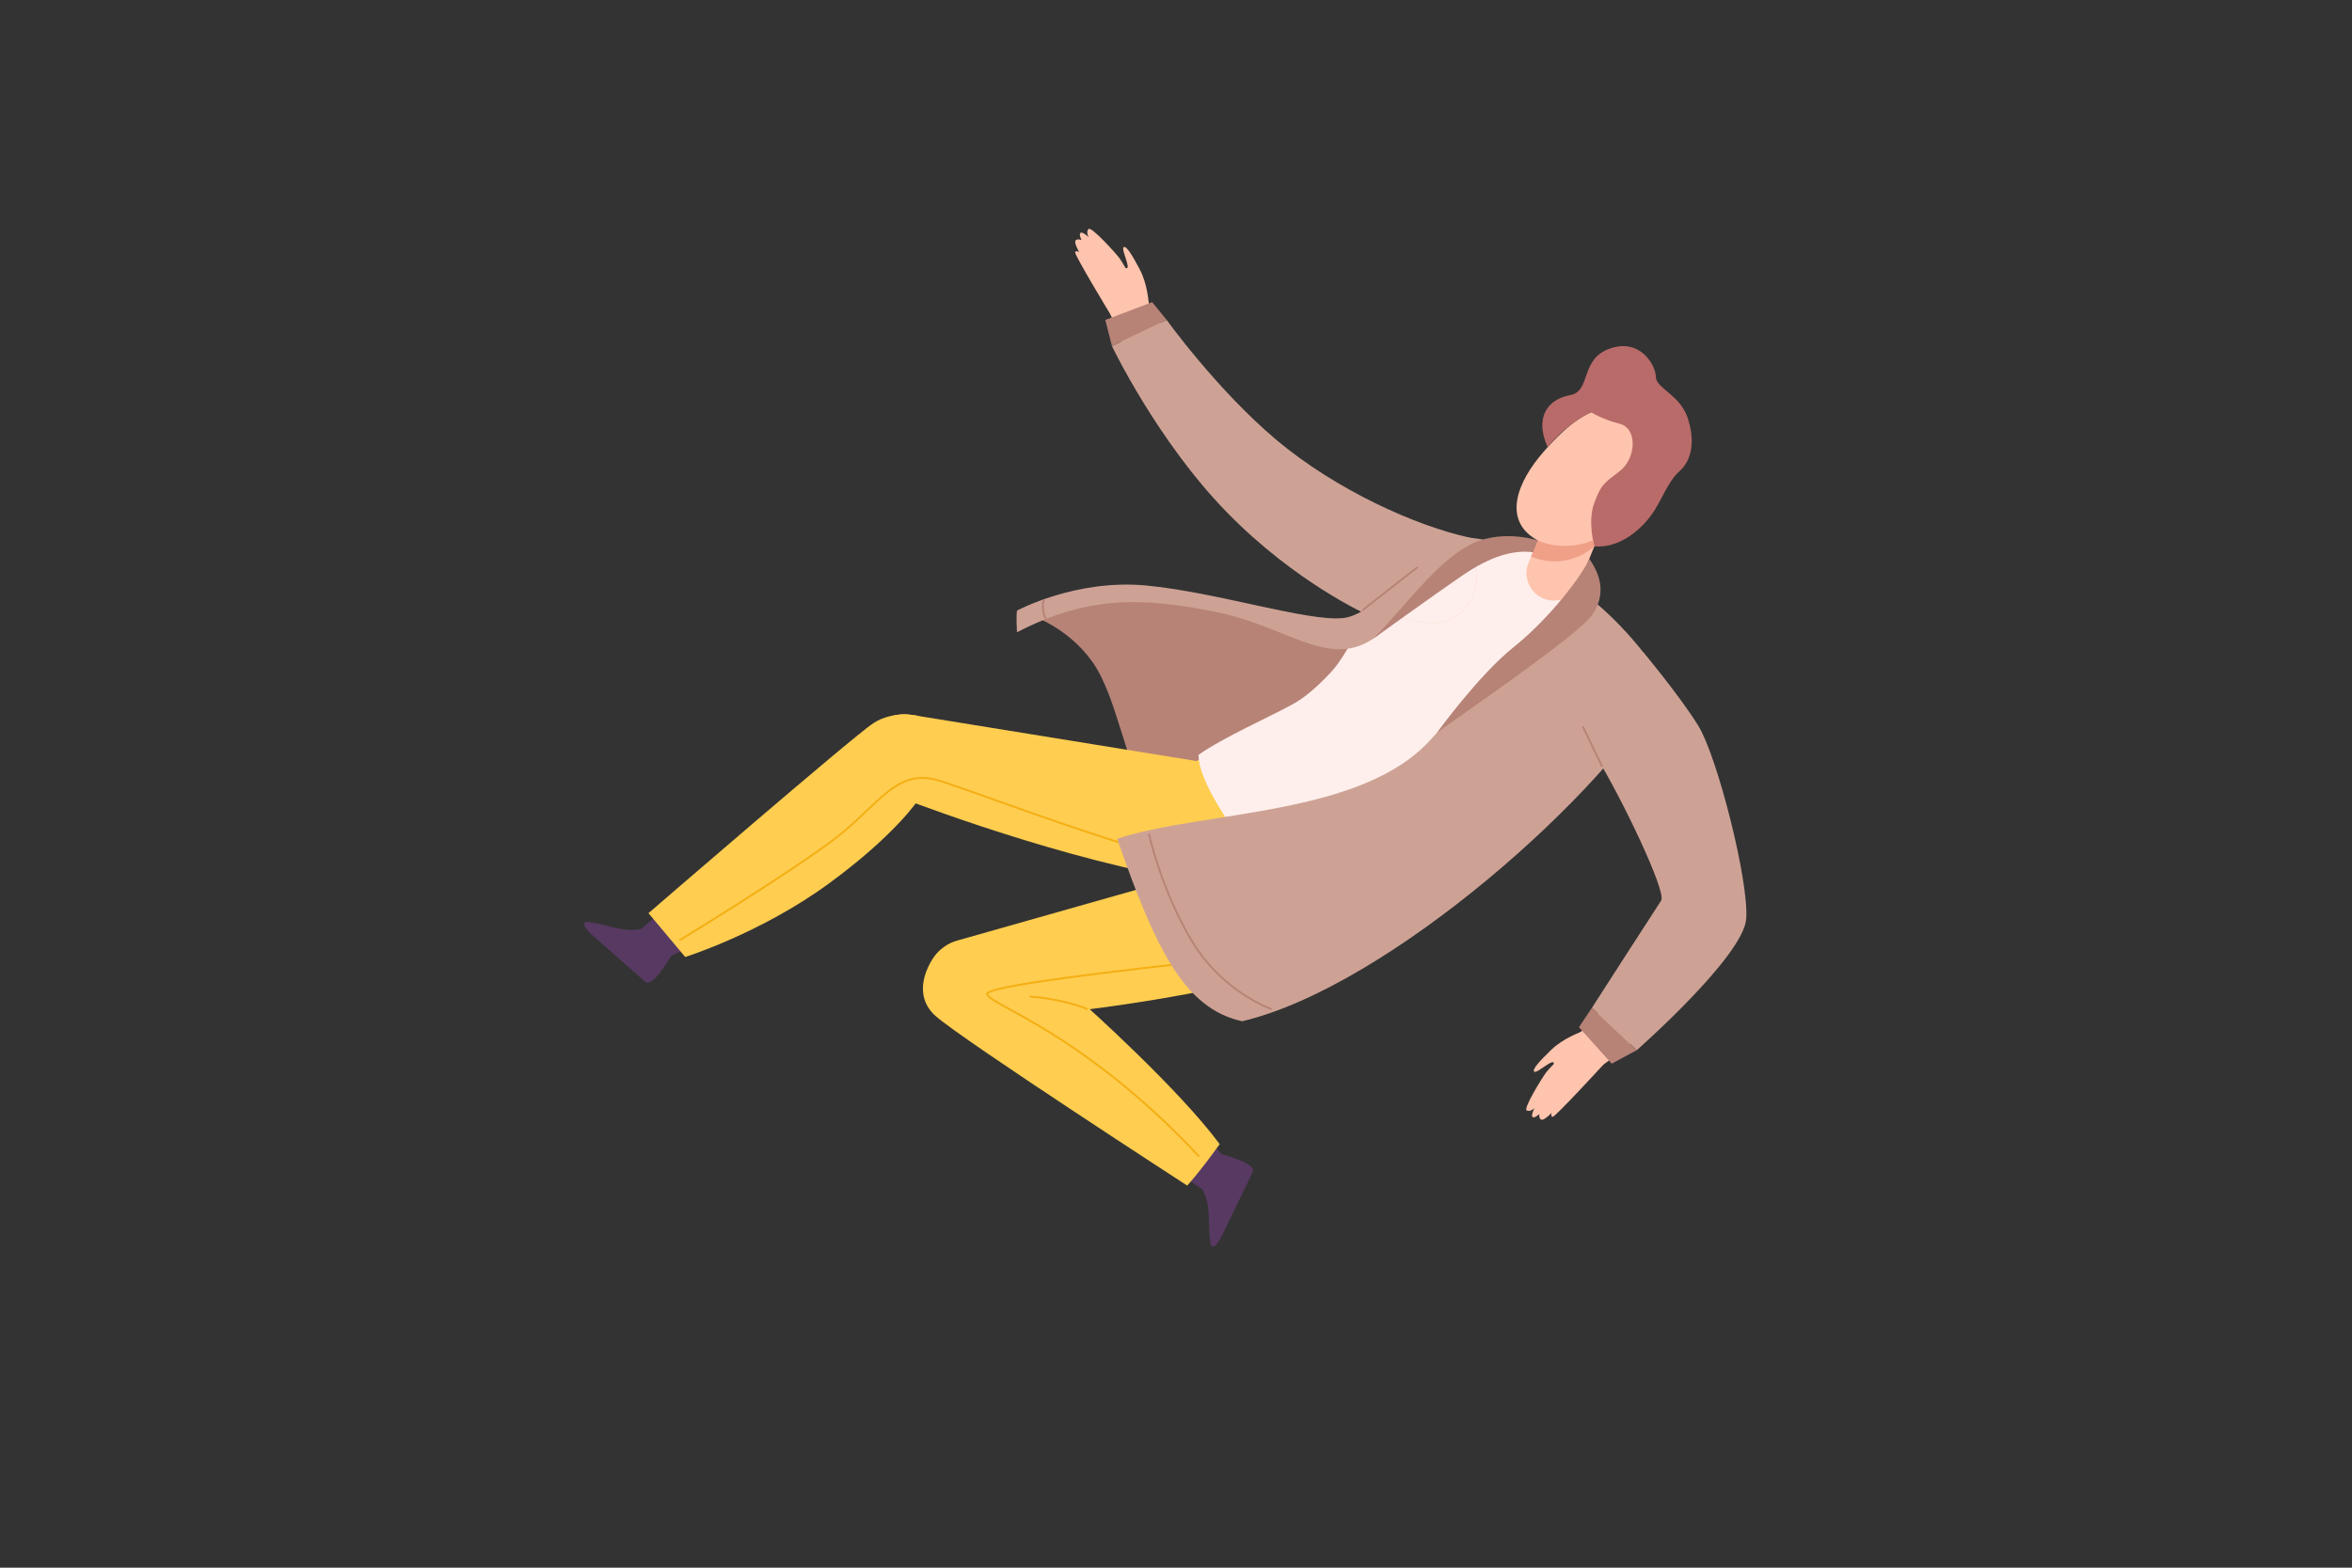 <?xml version="1.0" encoding="UTF-8"?>
<svg id="_1" data-name=" 1" xmlns="http://www.w3.org/2000/svg" viewBox="0 0 3000 2000">
  <rect x="0" y="0" width="3000" height="2000" fill="#333333" stroke="none"/>
  <defs>
    <style>
      .cls-1 {
        fill: #f4ae11;
      }

      .cls-2 {
        fill: #efa087;
      }

      .cls-3 {
        fill: #cda295;
      }

      .cls-4 {
        fill: #573961;
      }

      .cls-5 {
        fill: #ffc4ad;
      }

      .cls-6 {
        fill: #feefec;
      }

      .cls-7 {
        fill: #b78377;
      }

      .cls-8 {
        fill: #b96b69;
      }

      .cls-9 {
        fill: #ffcd50;
      }
    </style>
  </defs>
  <path class="cls-7" d="m1313.16,784.29s48,14.72,80.12,60,41.2,130.28,69.39,165.71,204.8-72.75,204.8-72.75l140.08-105.08-52.32-37.22s-43.19,20.45-137.16-6.26-201.89-46.37-304.91-4.4Z"/>
  <path class="cls-4" d="m752.05,1176.34c25.44,3.6,45.18,14.43,67.7,8.2,7.13-8.73,23.57-11.14,35.24-.82s11.72,25.08,4.1,33.07c-1.08,1.21-2.23,2.36-3.45,3.43h0s-23.17,40.83-32.68,32.42l-69.24-61.21s-18.72-17.49-1.67-15.09Z"/>
  <path class="cls-4" d="m1189.18,936c16.44,22.22,12.81,53.38-8.3,71.23-.08.25-.16.5-.25.75-21.51,16.67-29.6,41.17-106.19,97.24s-218,113.74-218,113.74c-12.53,9.27-27.22,8.71-36.48-3.82s-7.8-26.66,4.72-35.93l286.12-249.91c1.57-1.52,3.24-2.94,5-4.24,23.28-17.24,56.12-12.35,73.37,10.92,0,0,0,.01.01.02Z"/>
  <path class="cls-9" d="m1527.91,971.5c40.55,10.33,65.04,51.59,54.71,92.14-10.06,39.47-49.53,63.93-89.35,55.36h0c-169-31.76-353.32-104.69-353.32-104.69-28.02-7.35-44.77-36.03-37.42-64.05,6.99-26.62,33.37-43.32,60.42-38.23h0l356.28,57.77h0c2.92.4,5.82.97,8.68,1.7Z"/>
  <path class="cls-9" d="m1578,1099.05c41.15-7.57,80.65,19.64,88.22,60.79,7.32,39.76-17.87,78.25-57.22,87.48h0c-166.53,42.73-364.42,54.67-364.42,54.67-28.47,5.3-55.85-13.48-61.15-41.95-5.06-27.2,11.87-53.65,38.68-60.44h0l347.24-98.44h0c2.84-.87,5.73-1.58,8.65-2.11Z"/>
  <path class="cls-4" d="m1543.61,1584.07c-3.42-25.46,1.67-47.4-10.43-67.39-10.32-4.5-17.1-19.67-10.32-33.7s21-18.07,30.73-12.9c1.46.71,2.87,1.52,4.23,2.4h0s45.58,11.25,40.06,22.69-40.2,83.22-40.2,83.22c0,0-11.78,22.73-14.07,5.68Z"/>
  <path class="cls-4" d="m1196.08,1226.72c17.03-21.77,48.04-26.58,70.87-11h.78c21.8,16.28,47.58,17.55,122,76.42s167.78,179.86,167.78,179.86c12.27,9.6,15.65,23.91,6,36.18s-23.62,14.62-35.89,5l-317.18-209.14c-24.85-14.78-33.02-46.92-18.23-71.77,1.15-1.94,2.43-3.8,3.82-5.57l.05.02Z"/>
  <path class="cls-9" d="m1384.2,1282.32s119.19,106.48,171.52,177.34c-26.16,36.52-41.43,52.88-41.43,52.88,0,0-286.71-185.88-321-216.41s-4.75-76.28,6.23-84.14,51.55-21.35,107.14-5.4,77.54,75.73,77.54,75.73Z"/>
  <path class="cls-9" d="m827.12,1165s260.1-224.76,286.53-242.2,58.24-9.31,58.24-9.31v106.01s-28.62,44.79-115.11,108-182.78,93.41-182.78,93.41l-46.88-55.91Z"/>
  <path class="cls-1" d="m867.45,1200.35c-.41,0-.79-.22-1-.57-.34-.57-.16-1.3.4-1.65,1.4-.85,140.51-85.65,197.22-129,16-12.21,29.31-24.89,41.08-36.08,31.26-29.69,53.84-51.15,94.71-37.82,16.54,5.39,39.93,13.72,67,23.37,64.54,23,152.94,54.49,232.13,76,.64.17,1.01.83.84,1.47-.17.64-.83,1.01-1.47.83-79.27-21.57-167.72-53.09-232.3-76.1-27.07-9.64-50.44-18-67-23.35-39.52-12.88-61.67,8.16-92.32,37.29-11.82,11.23-25.22,24-41.28,36.24-56.81,43.46-196,128.32-197.43,129.18-.17.11-.37.18-.58.19Z"/>
  <path class="cls-1" d="m1528.79,1475.86c-.33,0-.65-.14-.87-.38-104.8-112.11-196.45-162.52-240.5-186.75-20.47-11.26-29.81-16.4-29.42-21,.23-2.74.76-9.14,145.36-27.22,71-8.88,142.8-16.25,143.52-16.32.65-.07,1.24.41,1.31,1.06.07.65-.41,1.24-1.07,1.31-.7.08-71.45,7.34-141.91,16.13-128,16-143.94,23-144.84,25.29-.24,3,11.69,9.61,28.21,18.69,44.15,24.29,136,74.83,241.09,187.22.45.48.42,1.24-.06,1.69-.23.19-.52.29-.82.28Z"/>
  <path class="cls-1" d="m1386.38,1288.25c-.15,0-.3-.03-.44-.09-33.59-13.22-71.21-15.52-71.58-15.54-.66-.04-1.16-.61-1.13-1.27.04-.66.6-1.16,1.26-1.12,0,0,0,0,.01,0,.38,0,38.37,2.34,72.32,15.71.61.25.91.95.65,1.57-.18.45-.61.74-1.09.74h0Z"/>
  <path class="cls-9" d="m1558.66,956.27l-49.66,22.16c-37.77,16.85-56.15,57.92-41.07,91.74l62.63,140.34c15.13,33.91,58.15,47.62,96,30.59l49.57-22.32c37.61-16.94,55.85-57.9,40.8-91.62l-62.57-140.16c-15.09-33.83-57.94-47.58-95.7-30.73Z"/>
  <path class="cls-5" d="m2052.57,674.27s-49.41,39.76-93,14.18-24-74,9.09-111.84,68.38-66.8,103-51.46,56.85,52.73,35.69,90.68-54.78,58.44-54.78,58.44Z"/>
  <path class="cls-6" d="m1816.38,695.15c28-6.46,65.76-2.23,96.28.39,19.1,1.63,38.87,5,56.75,16.11h0c16.85,10.47,31,15.1,45,34.8,28.88,40.7,72.22,76,57.42,139.13-21.61,92.16-141.26,184.61-223.66,229.77-50.15,29.67-105.33,58.4-150.22,94.32-34.52-19.74-80.59-87.84-100.66-117.08s-69-93.52-68.5-129.61c29.77-21.28,94.24-50.29,117.55-63.19,20.17-11.15,4.08-2.57,4.08-2.57,18-8.84,42-33.6,50-42.82,32.36-37.23,71.94-149.1,115.96-159.25Z"/>
  <path class="cls-5" d="m1466.13,389s40,76,135.15,161.4h0c19.26,15.36,22.42,43.42,7.06,62.68-15.36,19.26-43.42,22.42-62.68,7.06h0c-1.95-1.57-3.78-3.29-5.45-5.15h0s-75.83-78.51-122.58-211c-5.09-13.1,1.4-27.84,14.5-32.93,13.1-5.09,27.84,1.4,32.93,14.5.44,1.14.8,2.3,1.07,3.49v-.05Z"/>
  <path class="cls-5" d="m1454,344.17c9.58,18.24,11.07,41.55,11.07,41.55,0,0,3.51,18.35-14.78,27.53s-33.29-11.05-33.29-11.05c0,0-46.94-77.46-45.65-80.46s5.31.22,5.31.22c0,0-7.07-12.23-4.75-15.13s7.68-.46,7.68-.46c0,0-3.86-7.09-1.41-9.24s10.33,5.39,10.33,5.39c0,0-3.58-6.52-.15-10.36s34.56,30.49,39.84,37.62c1.58,2.13,4.32,6.72,7.4,12.1h0c8.62,3.65-5.85-23.66-2.51-26.48s11.33,10.52,20.91,28.77Z"/>
  <path class="cls-5" d="m2018.48,1314.94s61.76-59.67,117.09-175h0c9.55-22.71,35.69-33.38,58.4-23.83,22.43,9.43,33.16,35.1,24.12,57.69-.95,2.32-2.09,4.55-3.42,6.67h0s-54.13,94.79-168.28,176.79c-11.13,8.57-27.1,6.5-35.68-4.63-8.57-11.13-6.5-27.1,4.63-35.68.99-.76,2.04-1.45,3.13-2.06v.05Z"/>
  <path class="cls-5" d="m1978.84,1339.14c14.83-14.31,36.78-22.27,36.78-22.27,0,0,16.64-8.51,30.57,6.48s-1.27,35.08-1.27,35.08c0,0-61.22,66.76-64.45,66.36s-1.28-5.16-1.28-5.16c0,0-9.76,10.21-13.2,8.8s-2.59-7.24-2.59-7.24c0,0-5.73,5.68-8.48,3.94s2.29-11.43,2.29-11.43c0,0-5.25,5.26-9.91,3s19.59-41.71,25-48.78c1.61-2.11,5.24-6,9.55-10.49h0c1.08-9.3-21.08,12.25-24.73,9.83s6.88-13.81,21.72-28.12Z"/>
  <path class="cls-5" d="m1862.1,694.05c24.45,19.48,28.47,55.09,8.99,79.54-11.87,14.9-30.44,22.82-49.41,21.09h0s-66.59-3.14-160.91-71-120.56-108.68-120.56-108.68h0c-16.43-18.35-14.87-46.54,3.47-62.96,17.78-15.92,44.94-15.02,61.63,2.04h0s28,27,98.42,70.75,135.58,58.28,135.58,58.28h0c8.33,1.88,16.12,5.62,22.79,10.94Z"/>
  <path class="cls-6" d="m1871.06,773.61c-11.86,14.89-30.42,22.81-49.38,21.07h0s-46.15-2.18-116-42.08l50.47-99.55c47.31,22,83.2,30,83.2,30h0c30.5,6.93,49.6,37.28,42.67,67.77-1.89,8.31-5.63,16.08-10.94,22.75l-.02.04Z"/>
  <path class="cls-5" d="m2004.89,900.27c-8.59-30.06,8.81-61.4,38.87-69.99,18.3-5.23,38-.92,52.44,11.48h0s52.42,41.24,89.8,151.24,35.15,158.45,35.15,158.45h0c2.51,24.5-15.32,46.4-39.82,48.91-21.37,2.19-41.26-11.16-47.33-31.76-.5-1.75-.89-3.53-1.17-5.33h0s-7.12-38.24-39.1-114.73-76.61-126.14-76.61-126.14h0c-5.7-6.36-9.88-13.92-12.23-22.13Z"/>
  <path class="cls-6" d="m2043.75,830.27c18.3-5.24,38.01-.92,52.45,11.49h0s36.32,28.55,70.08,101.59l-98.87,51.79c-25.75-45.38-50.34-72.74-50.34-72.74h0c-20.81-23.34-18.76-59.14,4.58-79.96,6.36-5.67,13.91-9.83,22.1-12.17h0Z"/>
  <path class="cls-5" d="m2023.13,629.62c17.88,7.26,26.52,27.63,19.29,45.53l-29.3,72.38h-.1c-9,17.11-30.17,23.67-47.27,14.67-15.61-8.21-22.66-26.76-16.47-43.27l28.32-70c7.25-17.89,27.63-26.53,45.53-19.31Z"/>
  <path class="cls-8" d="m2033.57,697s-8.93-32.1,0-55.54,11.64-24.53,32.36-40.34,23.44-54.44,0-60.47-36.33-14.77-36.33-14.77c0,0-32.22,14.78-55.51,44.63-17.73-39.16,1.34-61.51,28.6-66.41s12-45.79,50.7-59.42,58.49,21.26,58.68,36,30.72,22.89,40.53,52.32,5.45,54-10.36,68.14-22.35,37.61-36.52,56.69-40.72,41.85-72.15,39.17Z"/>
  <path class="cls-2" d="m1961.22,689.37s31.14,16,70.65,0c1,4.65,1.7,7.65,1.7,7.65,0,0-33.43,32.56-80.67,12.9,5.25-12.92,8.32-20.55,8.32-20.55Z"/>
  <path class="cls-3" d="m2025,760.57s-90.63,59.34-199,181.75c-88.07,99.52-290.18,91.34-401,127.73,47.79,137.78,84.71,216.67,159.46,232.82,187.58-44.35,467.06-294.55,539.91-430.27-43.18-70.32-99.37-112.03-99.37-112.03Z"/>
  <path class="cls-3" d="m2064.29,856.24l31.78-24.11s46.28,55.18,70.21,93.89,64.81,198.41,61,246.38-139.54,167.34-139.54,167.34l-57.23-54s80.9-125.72,88.3-136.82-51.81-133.51-81.81-182.02,27.29-110.66,27.29-110.66Z"/>
  <path class="cls-3" d="m1927.36,697.23s-70.36,26.77-164.14,108.68c-62.41,54.54-114.81-5.28-210.86-24.91s-165.24-20.87-255.19,25.64c-1.28-21.08,0-27.62,0-27.62,0,0,75-40.7,165.5-32s206.07,46.52,251.13,41.43,125.53-105.38,125.53-105.38c0,0,53.02,1.41,88.03,14.16Z"/>
  <path class="cls-3" d="m1418.32,441.6l69.81-33.42s64.55,89.7,140.09,153.17,177.65,109.73,246.89,124.65c-38.67,40-130.79,98.34-130.79,98.34,0,0-91.57-40.61-179.88-131.23s-146.12-211.51-146.12-211.51Z"/>
  <polygon class="cls-7" points="2030.5 1285.78 2013.96 1310.49 2055.75 1357 2087.73 1339.74 2030.5 1285.78"/>
  <polygon class="cls-7" points="1409.82 408.18 1469.6 385.47 1488.13 408.18 1418.32 441.6 1409.82 408.18"/>
  <path class="cls-7" d="m1832.89,934.69s53.52-73.9,98.22-109.52,87.77-91.88,96-112.28c15.89,22.63,20.62,46.87,3.9,71.4s-146.62,113.46-198.12,150.4Z"/>
  <path class="cls-7" d="m1751.73,814.77s76.75-55.44,113.6-80.63,65.64-32.67,89.79-29.69l6.1-15.08s-48.73-16.23-90.07,7.66-74.23,70.97-119.42,117.74Z"/>
  <path class="cls-7" d="m2043.33,978.62c-.46,0-.88-.26-1.08-.68l-24.25-50.13c-.2-.63.15-1.31.78-1.51.52-.16,1.09.04,1.38.51l24.27,50.13c.29.59.04,1.31-.55,1.6-.17.07-.36.1-.55.08Z"/>
  <path class="cls-7" d="m1738.51,779.46c-.28,0-.56-.1-.77-.28-.49-.41-.56-1.13-.16-1.63,1.46-1.84,57.93-45.73,69.24-54.51.49-.44,1.25-.4,1.69.09s.4,1.25-.09,1.69c-.04.04-.08.07-.13.1-26.81,20.82-67.27,52.42-68.87,54.14-.24.25-.57.39-.91.39Z"/>
  <path class="cls-7" d="m1621.13,1288.25c-.13,0-.26-.03-.38-.07-.62-.21-62.47-21.79-101.64-87.23-39-65.24-54.53-135.71-54.68-136.41-.09-.66.37-1.26,1.03-1.35.59-.08,1.14.28,1.31.85.15.7,15.55,70.79,54.39,135.68,38.71,64.66,99.75,86,100.36,86.2.62.21.96.89.75,1.51-.17.49-.62.82-1.14.82Z"/>
  <path class="cls-7" d="m1333.32,789.85c-.49,0-.93-.31-1.11-.76-5.84-14.89-2.17-23.08-2-23.43.27-.59.97-.86,1.56-.59,0,0,.01,0,.02,0,.6.28.86.99.59,1.59,0,.1-3.36,7.73,2.07,21.55.24.62-.07,1.31-.68,1.55-.14.05-.3.08-.45.08Z"/>
</svg>